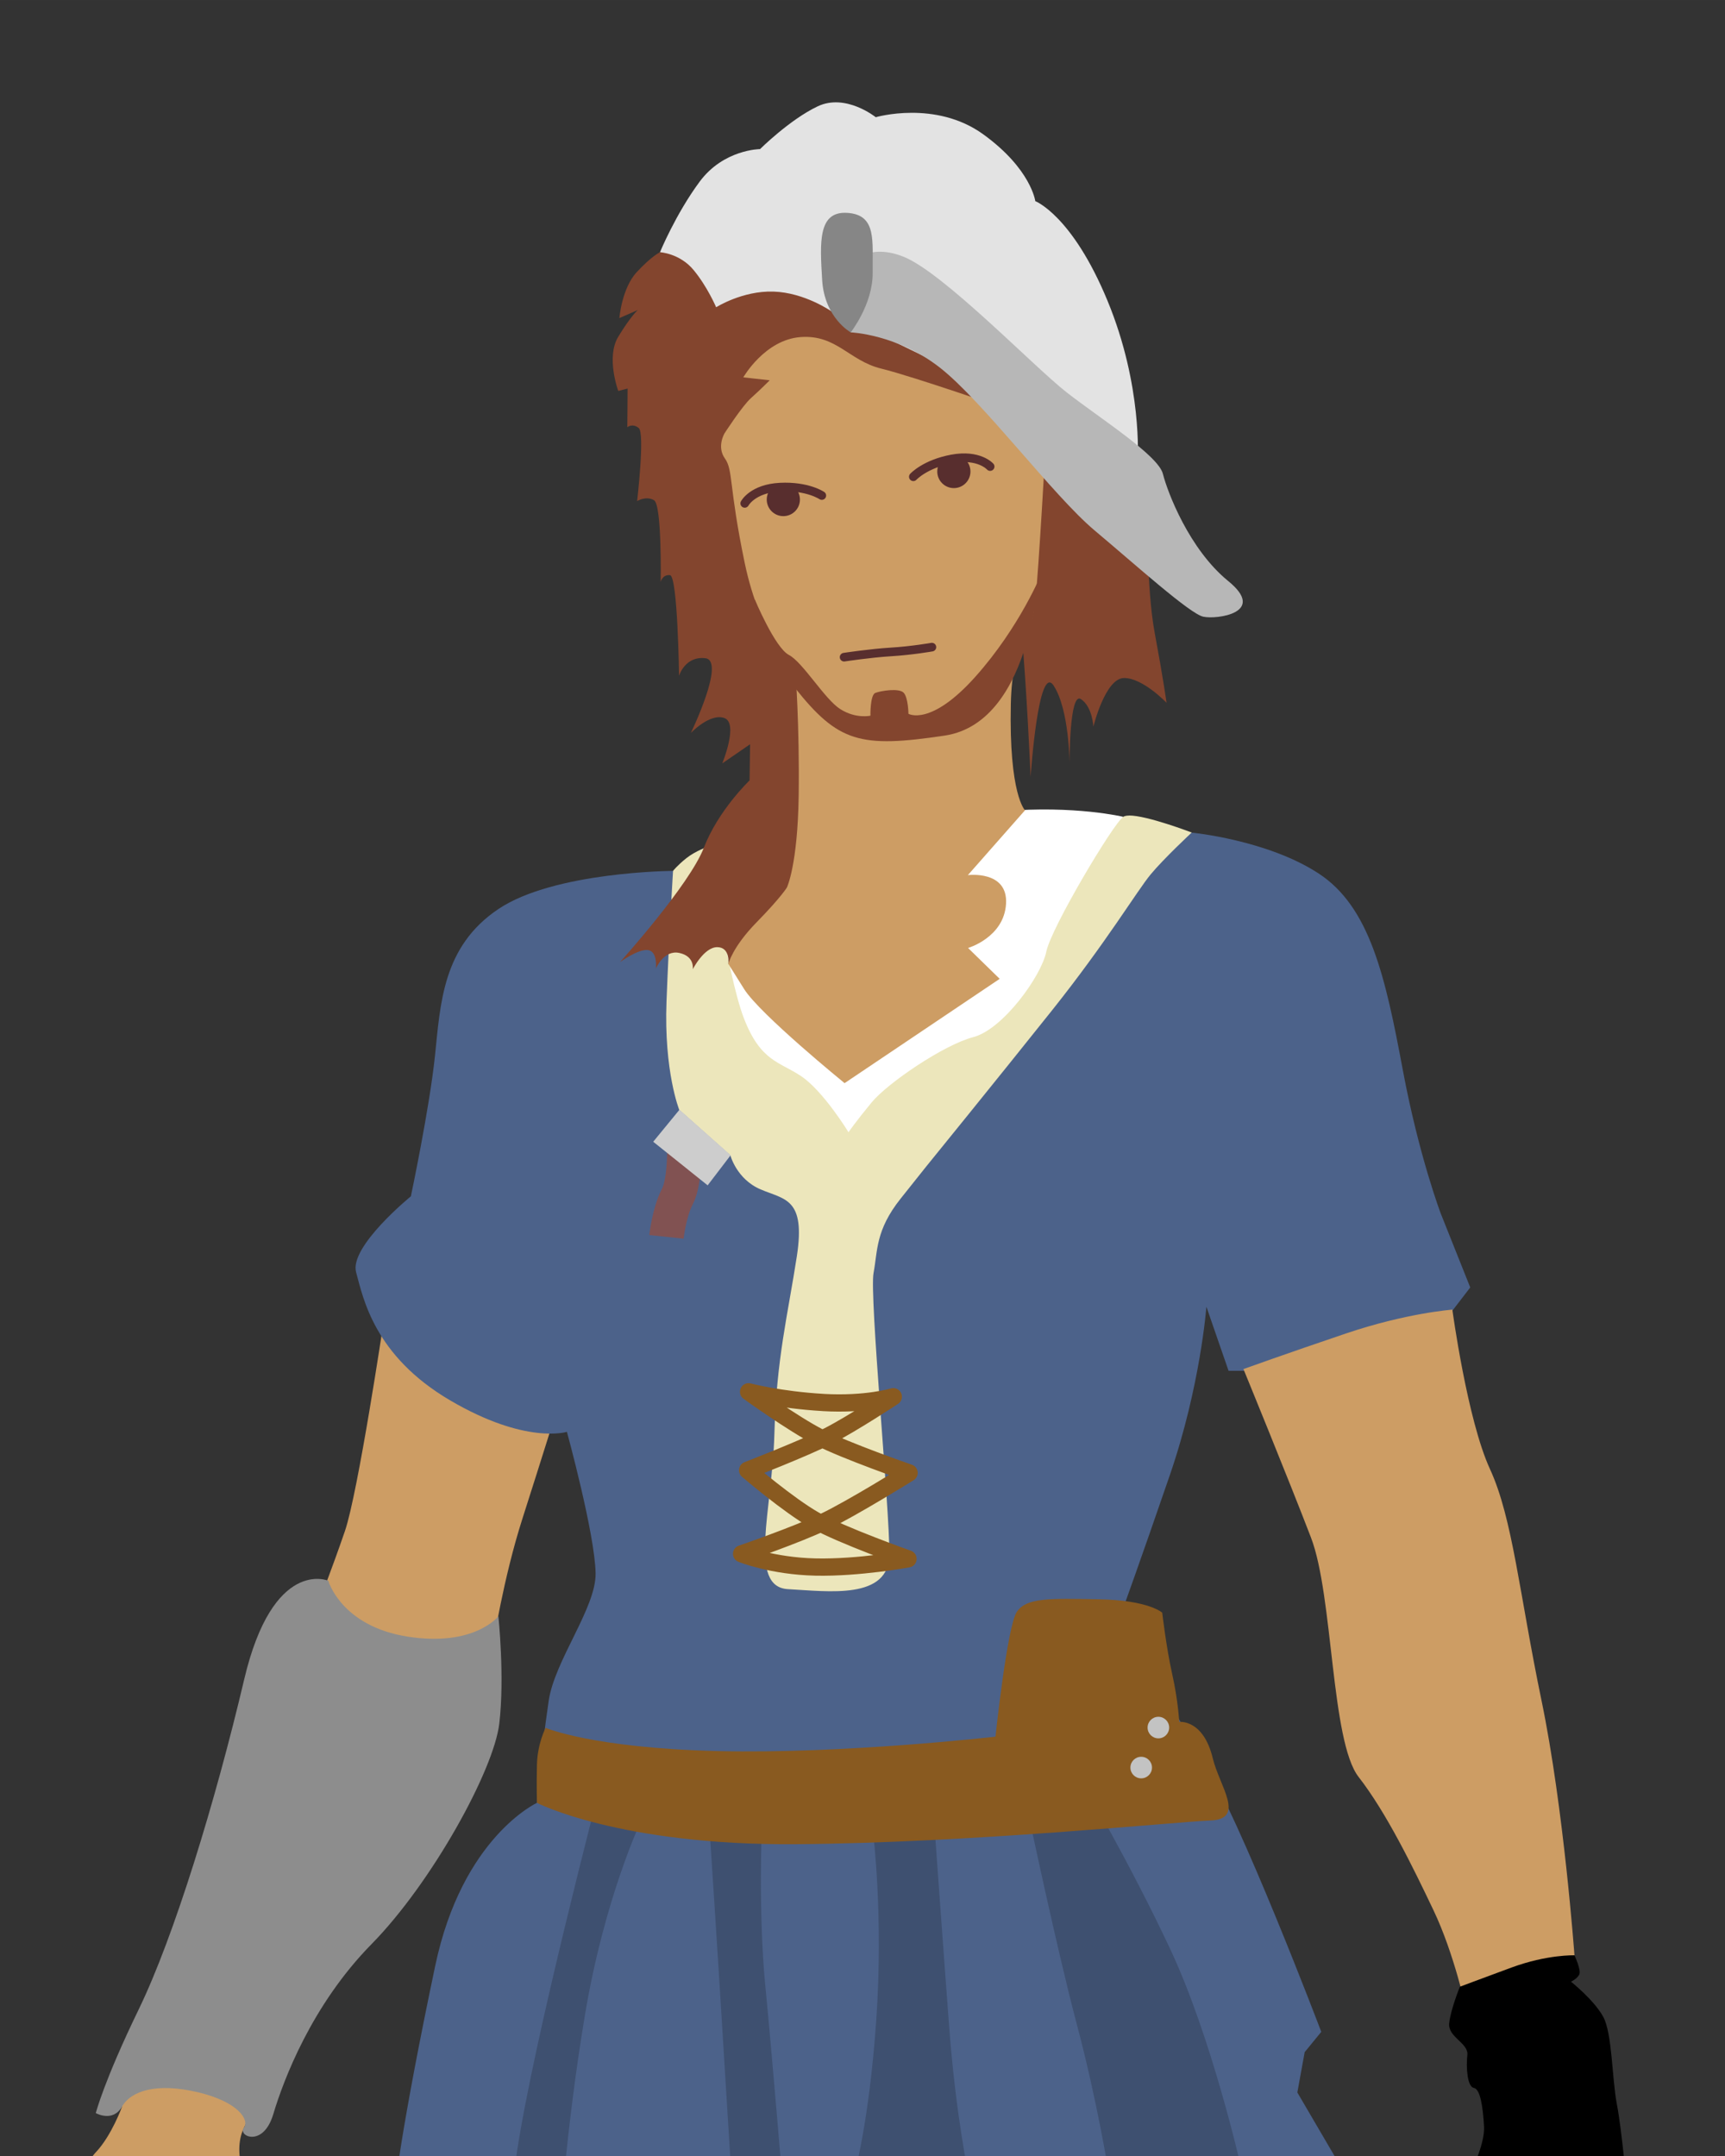 <?xml version="1.0" encoding="UTF-8"?>
<svg width="200" height="250" version="1.1" viewBox="0 0 52.917 66.146" xml:space="preserve" xmlns="http://www.w3.org/2000/svg"><rect x="0" y="0" width="52.917" height="66.146" fill="#333333" stroke="none"/><g><path d="m3.743 64.634s-0.317 0.882-0.798 1.392c-0.481 0.51-0.576 1.473-0.576 1.473l5.287-0.336s-0.57-1.044-0.176-1.876c0.394-0.831 0.855-1.77 0.855-1.77l-4.814 0.266z" fill="#cd9d64"/><path d="m34.456 25.06s-1.465-0.357-3.692-0.172c-1.041 0.087-9.172 1.119-9.172 1.119l0.294 6.023 3.013 3.001 2.683-0.155 5.58-5.651z" fill="#fff"/><path d="m11.766 40.562s-0.783 5.238-1.185 6.411-0.865 2.358-0.865 2.358l3.405 2.258 2.006-1.129s0.31-2.028 0.899-3.867c0.589-1.839 1.218-3.858 1.218-3.858z" fill="#cd9d64"/><path d="m20.647 26.719s-3.643 0.019-5.358 1.17c-1.715 1.151-1.778 2.9-1.946 4.508-0.168 1.608-0.739 4.306-0.739 4.306s-1.894 1.543-1.68 2.329c0.214 0.786 0.551 2.56 2.881 3.929 2.33 1.369 3.586 0.968 3.586 0.968s0.858 3.129 0.88 4.336c0.019 1.062-1.258 2.675-1.44 3.921-0.255 1.753-0.361 3.127-0.361 3.127s-2.288 1.049-3.119 4.998c-1.061 5.04-1.241 6.856-1.241 6.856h29.426l-1.738-2.97 0.225-1.237 0.509-0.623s-2.499-6.592-3.662-8.391c-0.823-1.273-2.436-4.549-2.436-4.549s0.514-1.409 1.454-4.144c0.94-2.736 1.12-5.163 1.12-5.163l0.68 1.966 1.345 0.001 2.978 1.465 3.091-4.023-0.905-2.269s-0.673-1.776-1.163-4.399c-0.536-2.871-1.009-5.005-2.586-6.035-1.577-1.03-3.892-1.252-3.892-1.252l-2.749 1.598-5.042 7.685-4.77 0.978z" fill="#4c628a"/><path d="m38.145 42.004s1.391 3.393 2.073 5.173c0.682 1.78 0.607 6.245 1.46 7.341 0.852 1.095 1.662 2.756 2.298 4.092 0.636 1.335 0.997 3.027 0.997 3.027l3.326-1.648s-0.327-4.523-1.01-7.814c-0.683-3.291-0.884-5.588-1.582-7.104-0.698-1.515-1.154-4.891-1.154-4.891s-1.397 0.1-3.264 0.731c-1.867 0.632-3.144 1.092-3.144 1.092z" fill="#cd9d64"/><path d="m34.634 25.022c-0.078 7.25e-4 -0.139 0.013-0.177 0.038-0.303 0.204-2.211 3.4-2.361 4.14s-1.326 2.381-2.24 2.619c-0.914 0.239-2.634 1.417-3.115 2-0.481 0.583-0.712 0.917-0.712 0.917s-0.766-1.254-1.442-1.712c-0.675-0.457-1.259-0.45-1.774-1.803-0.515-1.353-1.066-5.259-1.066-5.259s-0.41 0.142-0.691 0.366c-0.281 0.225-0.409 0.39-0.409 0.39s-0.118 1.864-0.201 4.009c-0.082 2.145 0.391 3.324 0.391 3.324l1.569 1.396s0.188 0.728 0.927 1.044c0.739 0.316 1.385 0.265 1.111 2.053-0.275 1.788-0.626 3.138-0.689 5.459-0.063 2.321-0.824 4.685 0.418 4.752 1.242 0.067 3.103 0.335 3.11-1.069 0.007-1.404-0.615-7.943-0.486-8.629 0.129-0.686 0.057-1.31 0.831-2.283l0.775-0.973s2.211-2.722 3.871-4.805c1.66-2.084 2.617-3.678 3.022-4.167 0.405-0.489 1.262-1.287 1.262-1.287s-1.377-0.528-1.924-0.522z" fill="#ece6bb"/><path d="m19.018 29.519s2.132-2.365 2.574-3.512c0.441-1.147 1.402-2.064 1.402-2.064l0.016-1.109-0.853 0.586s0.507-1.233 0.063-1.391c-0.444-0.158-1.028 0.46-1.028 0.46s1.075-2.216 0.449-2.294c-0.627-0.077-0.81 0.538-0.81 0.538s-0.041-3.063-0.278-3.087c-0.237-0.024-0.286 0.209-0.286 0.209s0.043-2.369-0.205-2.51c-0.248-0.14-0.517 0.028-0.517 0.028s0.244-2.09 0.048-2.243c-0.196-0.154-0.349-0.023-0.349-0.023l0.009-1.186-0.287 0.073s-0.383-1.031-9.26e-4 -1.662c0.382-0.631 0.599-0.82 0.599-0.82l-0.564 0.247s0.073-0.917 0.535-1.413c0.461-0.496 0.711-0.608 0.711-0.608l2.696-0.647 8.507 4.156-5.63 18.629-3.476-0.302s0.066-0.511-0.339-0.515c-0.405-0.004-0.753 0.678-0.753 0.678s0.071-0.394-0.409-0.5c-0.479-0.106-0.721 0.476-0.721 0.476s0.058-0.528-0.245-0.565c-0.303-0.037-0.856 0.369-0.856 0.369z" fill="#83452e"/><path d="m31.136 14.375s0.033 3.223 0.194 4.922c0.161 1.699 0.286 4.536 0.286 4.536s0.234-3.534 0.71-2.793c0.476 0.741 0.484 2.373 0.484 2.373s-7e-3 -2.199 0.348-1.965c0.355 0.233 0.383 0.846 0.383 0.846s0.364-1.493 0.943-1.493c0.579 0 1.302 0.761 1.302 0.761s-0.104-0.751-0.365-2.153c-0.261-1.402-0.209-3.681-0.209-3.681l-4.008-2.08z" fill="#83452e"/><path d="m22.221 13.302s0.546-0.847 0.817-1.089c0.271-0.242 0.575-0.546 0.575-0.546l-0.811-0.09s0.661-1.158 1.762-1.236c1.1-0.078 1.481 0.727 2.473 0.969s4.042 1.307 4.042 1.307l0.998 1.03s-0.2 3.637-0.318 4.83c-0.118 1.194-0.707 1.143-0.75 3.116-0.061 2.796 0.435 3.266 0.435 3.266l-1.753 1.99s1.23-0.158 1.171 0.877c-0.059 1.035-1.165 1.358-1.165 1.358l0.97 0.947-4.758 3.2s-2.599-2.115-3.082-2.887l-0.483-0.771s0.121-0.516 0.868-1.279c0.747-0.763 0.928-1.066 0.928-1.066s0.332-0.69 0.361-2.832c0.028-2.143-0.099-3.799-0.099-3.799s-1.071-0.988-1.559-3.336c-0.489-2.348-0.348-2.835-0.605-3.194-0.257-0.36-0.015-0.766-0.015-0.766z" fill="#cd9d64"/><path d="m25.496 9.546s-0.814-0.57-1.768-0.6c-0.954-0.031-1.759 0.481-1.759 0.481s-0.268-0.631-0.693-1.144c-0.425-0.513-1.03-0.545-1.03-0.545s0.479-1.166 1.214-2.161c0.735-0.996 1.856-1.003 1.856-1.003s0.903-0.899 1.764-1.31c0.861-0.412 1.785 0.332 1.785 0.332s1.836-0.536 3.302 0.528c1.466 1.063 1.592 2.047 1.592 2.047s1.131 0.432 2.215 3.055c1.084 2.623 0.925 4.885 0.925 4.885z" fill="#e3e3e3"/><path d="m26.097 10.197s1.422 0.053 2.738 1.084c1.316 1.031 3.472 3.926 4.744 4.993 1.272 1.068 2.919 2.555 3.332 2.646 0.413 0.091 1.965-0.117 0.768-1.092-1.197-0.975-1.861-2.719-2.006-3.292-0.146-0.573-1.951-1.715-2.958-2.503-1.007-0.788-3.774-3.666-4.994-4.155-1.221-0.489-1.759 0.34-1.759 0.34z" fill="#b7b7b7"/><path d="m26.097 10.197s-0.806-0.444-0.876-1.606c-0.07-1.162-0.132-2.121 0.776-2.06 0.908 0.061 0.761 0.869 0.773 1.833 0.012 0.963-0.673 1.834-0.673 1.834z" fill="#868686"/><path d="m23.152 18.384s0.618 1.484 1.049 1.71 1.097 1.36 1.578 1.663c0.481 0.304 0.923 0.2 0.923 0.2s-0.012-0.631 0.148-0.697c0.16-0.066 0.731-0.159 0.872-0.006 0.14 0.152 0.146 0.645 0.146 0.645s0.678 0.402 2.052-1.136c1.374-1.537 2.036-3.187 2.036-3.187s-0.181 1.197-0.488 2.216c-0.362 1.204-1.08 2.565-2.488 2.776-2.599 0.39-3.268 0.205-4.602-1.475-1.334-1.68-1.226-2.709-1.226-2.709z" fill="#83452e"/><path d="m7.49 51.528c-0.886 3.758-2.148 7.878-3.23 10.11-1.082 2.232-1.321 3.192-1.321 3.192s0.522 0.295 0.803-0.197c0.281-0.491 1.063-0.739 2.315-0.446 1.251 0.293 1.607 0.852 1.421 1.099-0.186 0.247 0.595 0.615 0.905-0.422 0.31-1.037 1.173-3.346 3.018-5.222 1.844-1.877 3.745-5.325 3.915-6.759 0.17-1.434-0.027-3.296-0.027-3.296s-0.736 0.946-2.782 0.625c-2.046-0.321-2.436-1.715-2.436-1.715s-1.695-0.727-2.581 3.031z" fill="#8d8d8d"/><path d="m44.782 60.954s0.483-0.183 1.583-0.589c1.1-0.406 1.934-0.376 1.934-0.376s0.204 0.438 0.152 0.576c-0.052 0.138-0.258 0.233-0.258 0.233s0.712 0.567 0.989 1.079c0.278 0.512 0.265 1.889 0.419 2.688 0.154 0.798 0.311 2.604 0.311 2.604l-4.826-0.458s0.472-0.908 0.439-1.474c-0.032-0.566-0.11-1.146-0.312-1.18-0.202-0.034-0.243-0.634-0.2-1.007 0.043-0.373-0.6-0.547-0.557-0.973 0.043-0.426 0.327-1.121 0.327-1.121z"/></g><path d="m22.846 15.444s0.241-0.456 1.082-0.499c0.841-0.043 1.282 0.258 1.282 0.258" fill="none" stroke="#582e2e" stroke-linecap="round" stroke-width=".265"/><path d="m30.374 14.314s-0.341-0.388-1.169-0.235-1.187 0.548-1.187 0.548" fill="none" stroke="#582e2e" stroke-linecap="round" stroke-width=".265"/><circle cx="24.03" cy="15.326" r=".509" fill="#582e2e"/><circle cx="29.261" cy="14.466" r=".509" fill="#582e2e"/><path d="m25.894 20.162s0.799-0.122 1.44-0.161c0.64-0.039 1.253-0.147 1.253-0.147" fill="none" stroke="#582e2e" stroke-linecap="round" stroke-width=".265px"/><path d="m31.55 55.664s0.877 4.161 1.493 6.481c0.616 2.321 0.966 4.507 0.966 4.507l4.041-0.247s-0.884-3.901-2.148-6.599c-1.264-2.698-2.711-5.14-2.711-5.14l-14.793 0.181s-2.027 7.741-2.542 11.192c-0.515 3.451 1.301 2.505 1.301 2.505s0.187-3.129 0.786-6.717c0.599-3.589 1.714-5.941 1.714-5.941l2.104 0.143s0.264 4.01 0.418 6.557c0.154 2.547 0.329 5.275 0.329 5.275l1.56-0.17s-0.378-4.598-0.593-6.79c-0.214-2.192-0.104-4.882-0.104-4.882l3.414 0.224s0.319 2.535 0.095 5.743c-0.225 3.208-0.686 4.767-0.686 4.767l3.529 0.034s-0.399-1.861-0.605-4.594-0.447-6.11-0.447-6.11z" fill="#3e5070"/><path d="m16.738 53.01s1.431 0.619 5.28 0.713c3.849 0.094 8.52-0.442 8.52-0.442s0.36-3.408 0.658-3.835c0.298-0.427 0.971-0.408 2.511-0.38 1.539 0.029 1.946 0.411 1.946 0.411s0.122 1.06 0.306 1.884c0.185 0.824 0.215 1.467 0.215 1.467s0.738-0.094 1.03 1.117c0.208 0.863 1.024 1.866-0.08 1.909-1.105 0.043-7.337 0.688-12.729 0.726-5.392 0.038-7.923-1.268-7.923-1.268s-0.015-0.493-8.74e-4 -1.157c0.014-0.665 0.268-1.147 0.268-1.147z" fill="#895a20"/><path d="m25.251 43.028c-1.333-0.076-2.287-0.328-2.287-0.328s1.345 0.973 2.166 1.395 2.758 1.093 2.758 1.093-1.74 1.083-2.6 1.495c-0.86 0.412-2.538 0.988-2.538 0.988s0.933 0.376 2.265 0.406 2.84-0.251 2.84-0.251-2.041-0.722-2.862-1.188c-0.821-0.466-2.059-1.531-2.059-1.531s1.733-0.671 2.478-1.052c0.745-0.381 1.991-1.204 1.991-1.204s-0.82 0.254-2.153 0.178z" fill="none" stroke="#895a20" stroke-linecap="round" stroke-linejoin="round" stroke-width=".529"/><circle cx="35.535" cy="53.002" r=".331" fill="#c3c3c3"/><circle cx="35.008" cy="54.229" r=".331" fill="#c3c3c3"/><path d="m20.993 35.044s0.042 1.177-0.213 1.664c-0.255 0.487-0.335 1.239-0.335 1.239" fill="none" stroke="#815252" stroke-width="1.058"/><path d="m20.844 34.046-0.806 0.983 1.67 1.337 0.706-0.924z" fill="#cdcdcd"/></svg>
